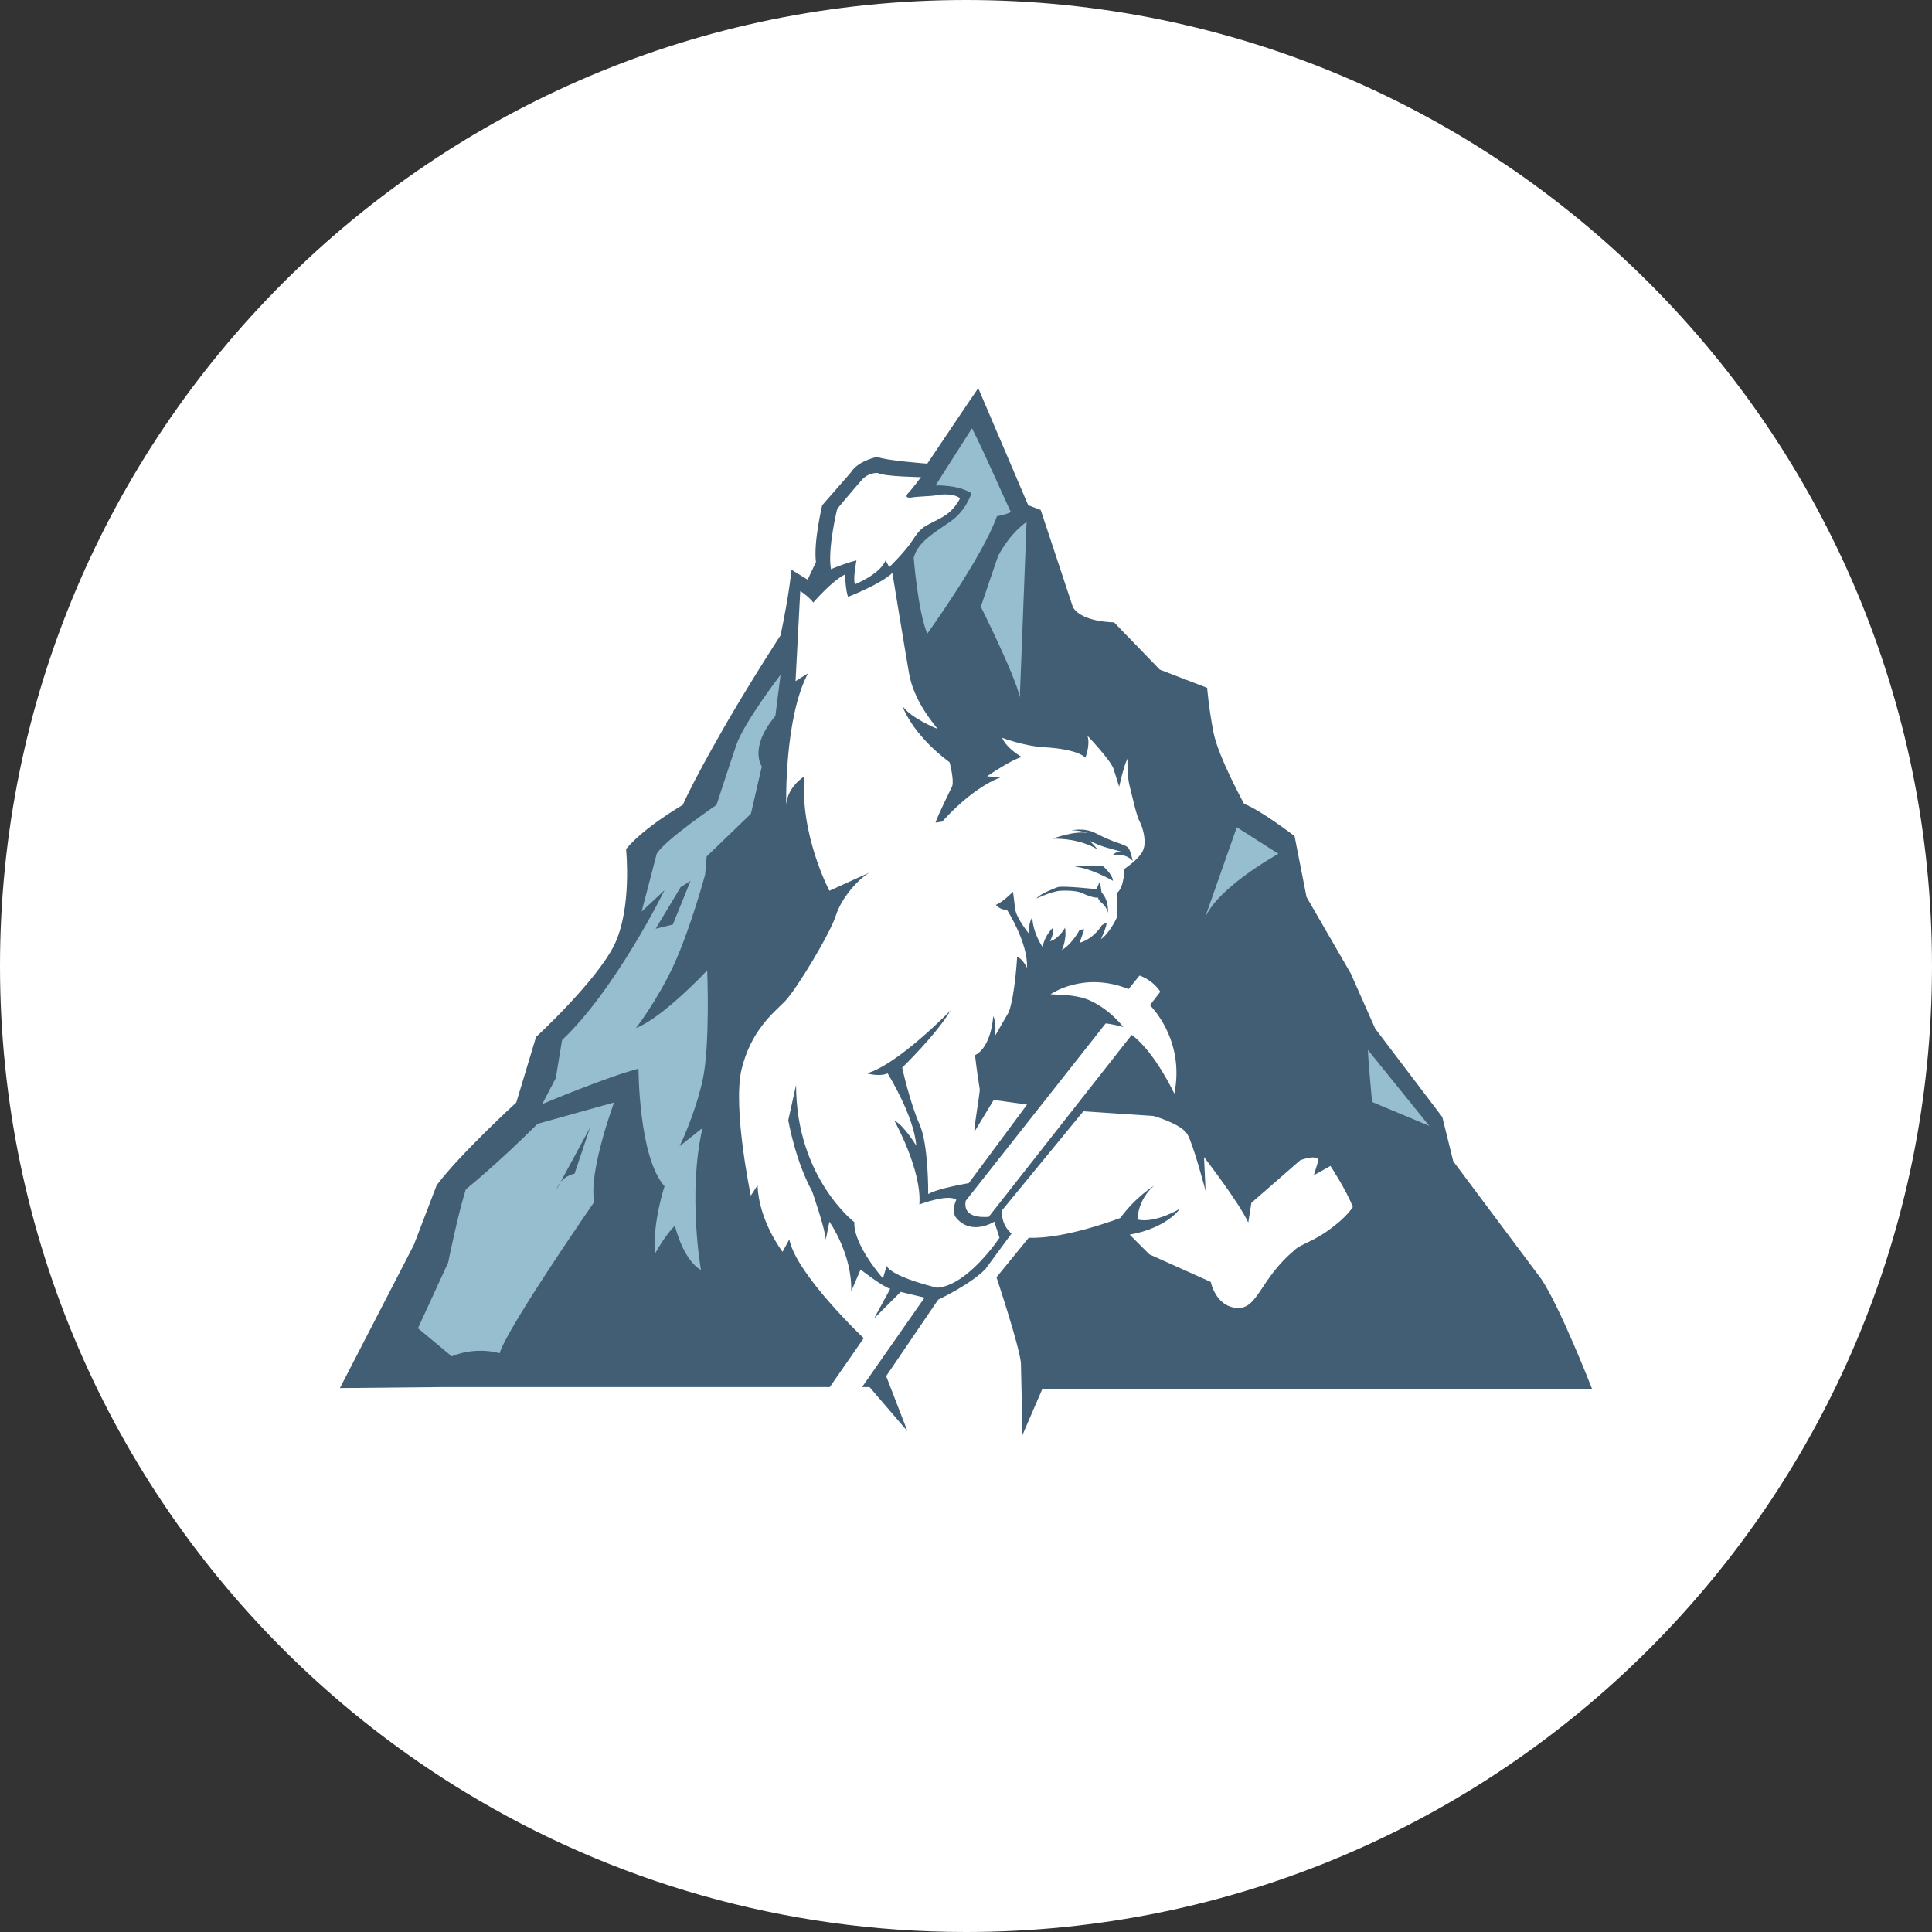 <?xml version="1.0" encoding="UTF-8"?><svg id="Layer_1" xmlns="http://www.w3.org/2000/svg" width="1080" height="1080" viewBox="0 0 1080 1080"><rect x="0" y="0" width="1080" height="1080" fill="#333333" stroke="none"/><path d="M1080,540c0,298.23-241.77,540-540,540-102.45,0-198.24-28.53-279.85-78.09-35.32-21.43-67.98-46.8-97.37-75.51C62.35,828.34,0,691.45,0,540,0,241.77,241.77,0,540,0s540,241.77,540,540Z" style="fill:#fff;"/><path d="M572.43,803l11.05-25.59h306.52s-18.03-46.24-28.5-61.65l-49.15-65.72-6.11-24.72-37.52-49.44-13.67-30.83-24.72-42.75-6.69-34.03s-18.9-14.54-28.21-18.03c0,0-14.54-26.46-17.16-40.13-2.62-13.67-3.49-24.72-3.49-24.72l-26.46-10.18-25.59-26.46s-18.03,0-22.97-8.43l-18.03-55.26-6.98-2.62-27.92-65.43c0-.29-28.5,42.17-28.5,42.17,0,0-23.56-1.74-27.92-3.78,0,0-10.76,2.04-14.83,8.72l-16,18.32s-4.94,20.65-3.49,31.7l-4.65,9.89-9.02-5.53s-1.16,13.09-6.11,36.64c0,0-13.38,20.36-29.08,47.11,0,0-18.03,30.83-25.59,47.69,0,0-22.1,12.8-31.7,24.72,0,0,3.49,33.15-6.69,53.8-10.18,20.36-43.62,51.18-43.62,51.18l-11.05,36.64s-31.7,29.08-44.5,46.24l-12.8,33.44-41.3,79.98,59.04-.58h237.02l21.23,24.72" style="fill:#fff;"/><line x1="737.32" y1="649.16" x2="734.7" y2="657.59" style="fill:none;"/><line x1="698.06" y1="684.06" x2="699.8" y2="673" style="fill:none;"/><path d="M588.42,468.85s12.21-4.65,19.78-3.2c0,0-5.53-1.74-9.31-1.45,0,0,6.98-1.74,13.38,1.45,6.11,3.2,9.6,4.36,10.18,4.65s6.69,2.04,8.14,3.49,2.62,7.56,2.62,7.56c0,0-2.91-4.36-11.05-3.49,0,0,1.74-2.04,4.65-1.74,0,0-5.23-1.45-9.31-2.62-3.78-1.16-8.43-3.49-8.43-3.49,0,0,3.49,3.2,4.36,4.94-.29-.58-9.89-6.4-25.01-6.11Z" style="fill:#fff;"/><path d="M600.64,484.55s9.6-1.45,16-.29c0,0,5.23,4.36,5.53,8.14,0,0-13.09-7.56-21.52-7.85Z" style="fill:#fff;"/><path d="M614.89,492.7l-2.04,4.36s-18.61-2.04-21.52-1.16c0,0-9.89,3.49-11.92,6.4,0,0,8.43-4.07,13.38-4.36,0,0,8.43-.58,12.51,1.45,4.07,2.04,7.56,2.62,8.43,2.33,0,0,.29,1.45,2.04,2.91,1.74,1.45,3.78,4.36,3.49,6.11,0,0,1.16-6.69-3.49-11.92l-.87-6.11Z" style="fill:#fff;"/><polygon points="386.01 492.41 376.12 516.83 366.53 519.16 380.49 495.9 386.01 492.41" style="fill:#fff;"/><path d="M329.88,630.25l-8.72,25.88s-7.56,1.16-10.18,9.02l18.9-34.9Z" style="fill:#fff;"/><path d="M691.37,462.45l23.27,14.83s-36.64,20.07-41.88,38.1l18.61-52.93Z" style="fill:#fff;"/><path d="M764.66,586.92c0,3.78,2.33,29.08,2.33,29.08l31.99,13.38-34.32-42.46Z" style="fill:#fff;"/><path d="M249.04,775.37h237.02l21.23,24.72-11.92-30.83,29.08-42.75s18.03-8.43,26.46-17.16l14.54-19.78s-6.11-4.65-5.23-13.09l45.37-55.26,39.26,2.62s15.41,4.36,18.9,10.18c3.49,6.11,10.18,31.7,10.18,31.7l-.87-18.9s19.78,25.59,24.72,36.64l1.74-11.05,27.34-23.85s9.31-3.49,10.18,0l-2.62,8.43,9.31-5.23s9.02,13.67,12.51,22.97c0,0-3.49,5.82-13.38,12.8-8.14,6.11-16.58,8.43-18.9,11.05-19.78,16.29-20.65,33.44-32.57,32.57-11.92-.87-14.54-14.54-14.54-14.54l-34.32-15.41-11.05-11.05s18.9-2.62,28.21-14.54c0,0-13.67,8.43-23.85,6.11,0,0,0-11.05,9.31-18.9,0,0-10.18,6.11-18.9,18.03,0,0-30.83,11.92-51.18,11.05l-18.03,22.1s12.8,38.39,13.67,47.99l.87,40.13,11.05-25.59h307.4s-18.03-46.24-28.5-61.65l-49.15-65.72-6.11-24.72-37.52-49.44-13.67-30.83-24.72-42.75-6.69-34.03s-18.9-14.54-28.21-18.03c0,0-14.54-26.46-17.16-40.13-2.62-13.67-3.49-24.72-3.49-24.72l-26.46-10.18-25.59-26.46s-18.03,0-22.97-8.43l-18.03-54.38-6.98-2.62-27.92-65.43c0-.29-28.5,42.17-28.5,42.17,0,0-23.56-1.74-27.92-3.78,0,0-10.76,2.04-14.83,8.72l-16,18.32s-4.94,20.65-3.49,31.7l-4.65,9.89-9.02-5.53s-1.16,13.09-6.11,36.64c0,0-13.38,20.36-29.08,47.11,0,0-18.03,30.83-25.59,47.69,0,0-22.1,12.8-31.7,24.72,0,0,3.49,33.15-6.69,53.8-10.18,20.36-43.62,51.18-43.62,51.18l-11.05,36.64s-31.7,29.08-44.5,46.24l-12.8,33.44-41.3,79.98,59.04-.58Z" style="fill:#415e75;"/><path d="M252.53,758.21c13.96-5.82,26.76-1.74,26.76-1.74,4.36-14.54,52.93-84.63,52.93-84.63-3.49-16.29,11.05-55.55,11.05-55.55l-42.75,11.92c-22.1,22.1-40.13,36.64-40.13,36.64-4.36,13.67-9.89,41.01-9.89,41.01l-16.87,36.64,18.9,15.7Z" style="fill:#97becf;"/><path d="M436.32,377.24s-20.36,26.46-24.72,39.26c-4.36,12.8-11.05,33.44-11.05,33.44,0,0-29.08,19.78-33.44,27.34l-8.43,32.28,12.8-11.92s-27.34,55.55-57.29,83.76l-3.49,21.23-7.56,14.54s36.64-15.41,53.8-19.78c0,0,0,49.44,14.54,65.72,0,0-6.98,21.23-5.23,37.52,0,0,6.11-11.05,11.05-15.41,0,0,4.36,18.9,14.54,24.72,0,0-7.56-42.75.87-79.39l-12.8,10.18s8.43-17.16,12.8-36.64c4.36-19.78,2.62-61.65,2.62-61.65,0,0-24.43,26.17-39.84,32.28,0,0,12.21-15.7,21.52-36.06,9.31-20.65,17.16-49.73,17.16-49.73l.87-10.18,24.72-23.85,6.11-26.46s-7.56-10.18,7.56-28.21l2.91-22.97Z" style="fill:#97becf;"/><path d="M514.84,266.73s-20.65-.29-24.14-2.33c0,0-5.53-.58-9.6,4.65-4.36,4.94-13.09,15.41-13.09,15.41,0,0-5.53,22.39-3.49,33.73,0,0,6.4-2.91,14.25-4.94,0,0-2.04,10.18-.87,13.38,0,0,13.96-5.53,17.16-13.38l2.04,3.78s9.02-8.72,13.09-15.12c4.07-6.4,6.4-7.56,9.89-9.31,5.23-2.91,11.63-4.65,16.58-13.96-2.62-2.62-9.89-2.62-13.38-1.74-3.49.58-10.18.58-13.38,1.16-3.2.58-4.07-.58-2.04-2.62,2.04-2.04,6.98-8.72,6.98-8.72Z" style="fill:#fff;"/><path d="M543.34,239.39l-20.36,31.99s12.51-.58,20.07,4.36c0,0-2.91,9.6-11.63,15.7s-18.32,11.34-20.65,20.36c0,0,2.33,29.66,7.56,42.46,0,0,30.83-42.75,38.97-65.72,0,0,4.36-.58,7.85-2.33-.29.29-13.96-31.41-21.81-46.82Z" style="fill:#97becf;"/><path d="M573.88,291.74s-9.02,5.82-16,19.19l-9.6,28.21s19.19,38.39,21.81,50.6l3.78-98.01Z" style="fill:#97becf;"/><path d="M447.37,330.42s4.65,2.91,7.27,6.4c0,0,10.47-12.21,17.74-15.7,0,0,.29,9.31,1.74,12.51,0,0,18.61-7.27,24.72-13.38,0,0,6.69,41.01,9.31,56.13,2.62,15.12,13.09,27.34,16,31.12,0,0-15.41-6.11-19.78-13.09,0,0,4.94,15.7,26.46,31.7,0,0,2.62,9.89,1.45,13.38,0,0-8.72,17.74-9.31,20.36l3.78-.58s15.7-18.32,32.57-24.72l-7.56-.58s13.96-9.6,19.48-10.76c0,0-8.43-4.65-11.05-10.76,0,0,12.51,4.65,22.97,5.23,10.47.58,19.78,2.33,23.56,5.82,0,0,2.91-6.98,1.16-12.21,0,0,12.51,13.09,14.54,18.32l3.2,10.18s2.62-11.92,4.65-15.7c0,0-.29,9.6,1.16,15.12,1.45,5.53,3.78,16.87,5.82,20.36,1.74,3.49,3.78,11.05,1.74,15.7-1.74,4.65-10.47,10.47-10.47,10.47,0,0,0,10.18-4.07,13.38,0,0,.29,12.21,0,13.38s-4.65,9.6-9.02,12.51c0,0,3.2-6.69,3.2-9.31l-2.62,1.45s-4.36,7.56-12.51,9.89l2.62-7.56-2.62.29s-3.78,7.56-9.89,11.34c0,0,2.91-6.11,1.74-12.51,0,0-3.2,6.11-8.43,7.56,0,0,2.33-3.78,1.74-7.56,0,0-4.65,4.07-5.82,10.76,0,0-5.23-6.98-5.82-16.58,0,0-2.62,3.78-1.45,9.6,0,0-7.56-9.02-8.14-14.54s-1.16-9.31-1.16-9.31c0,0-6.11,6.11-9.6,7.27,0,0,2.62,3.2,6.11,2.62,0,0,11.92,18.32,11.34,32.57,0,0-2.62-5.23-5.53-6.11,0,0-1.16,21.23-4.65,30.83l-7.56,13.09s.58-7.85-1.16-10.76c0,0-.87,17.16-10.18,21.81,0,0,1.16,10.18,2.62,18.9.29,2.04-3.49,22.39-2.91,23.85l10.76-17.74,18.61,2.62-32.57,43.91s-17.45,2.91-22.68,6.11c0,0,.29-27.92-4.94-39.26-5.23-11.63-9.6-31.41-9.6-31.41,0,0,19.19-18.61,27.05-31.99,0,0-29.37,30.25-46.82,35.19,0,0,6.98,2.04,11.63,0,0,0,14.83,23.85,16,40.42,0,0-6.98-11.63-12.21-13.96,0,0,15.41,27.63,13.96,46.82,0,0,16-6.11,20.65-2.62,0,0-3.2,6.4,0,10.18,8.72,10.18,21.23,2.04,21.23,2.04l2.91,9.02s-17.74,26.76-34.9,27.92c0,0-25.01-5.82-28.21-12.21l-2.04,6.98s-16.58-18.61-16-31.41c0,0-32.57-25.01-32.57-76.78l-4.36,19.78s3.78,22.39,13.38,39.84c0,0,7.56,21.81,7.56,27.05l2.04-10.18s12.8,18.03,12.21,38.97l5.23-12.21s12.21,9.6,16.58,10.76l-9.02,16.58,14.83-14.83,13.38,3.2-35.77,51.18h-18.03l19.78-28.5s-37.81-35.77-41.59-55.26l-3.78,6.98s-13.38-17.45-13.96-37.22l-3.78,5.82s-10.18-48.57-5.23-70.38c5.23-21.81,17.74-31.7,24.14-38.1,6.4-6.4,25.88-38.68,28.79-48.57,3.2-9.6,12.21-19.78,18.61-23.56l-22.39,10.18s-16.58-31.41-13.96-63.98c0,0-9.6,5.82-10.18,16,0,0-1.16-48.57,12.21-73.58l-6.98,4.36,2.62-50.31Z" style="fill:#fff;"/><path d="M539.85,671.26l78.23-99.17s3.78.29,9.89,2.04c0,0-6.98-9.31-18.03-14.54-6.4-3.2-14.83-3.49-22.68-3.78,0,0,18.32-13.09,43.62-2.91l6.11-7.56s6.98,2.04,11.63,9.02l-5.82,7.56s19.78,18.9,13.67,49.44c0,0-11.05-23.56-23.85-32.86l-79.98,101.79c0-.29-14.83,2.04-12.8-9.02Z" style="fill:#fff;"/><path d="M588.42,468.85s12.21-4.65,19.78-3.2c0,0-5.53-1.74-9.31-1.45,0,0,6.98-1.74,13.38,1.45,6.11,3.2,9.6,4.36,10.18,4.65s6.69,2.04,8.14,3.49,2.62,7.56,2.62,7.56c0,0-2.91-4.36-11.05-3.49,0,0,1.74-2.04,4.65-1.74,0,0-5.23-1.45-9.31-2.62-3.78-1.16-8.43-3.49-8.43-3.49,0,0,3.49,3.2,4.36,4.94-.29-.58-9.89-6.4-25.01-6.11Z" style="fill:#415e75;"/><path d="M600.64,484.55s9.6-1.45,16-.29c0,0,5.23,4.36,5.53,8.14,0,0-13.09-7.56-21.52-7.85Z" style="fill:#415e75;"/><path d="M614.89,492.7l-2.04,4.36s-18.61-2.04-21.52-1.16c0,0-9.89,3.49-11.92,6.4,0,0,8.43-4.07,13.38-4.36,0,0,8.43-.58,12.51,1.45,4.07,2.04,7.56,2.62,8.43,2.33,0,0,.29,1.45,2.04,2.91,1.74,1.45,3.78,4.36,3.49,6.11,0,0,1.16-6.69-3.49-11.92l-.87-6.11Z" style="fill:#415e75;"/><polygon points="386.01 492.41 376.12 516.83 366.53 519.16 380.49 495.9 386.01 492.41" style="fill:#415e75;"/><path d="M329.88,630.25l-8.72,25.88s-7.56,1.16-10.18,9.02l18.9-34.9Z" style="fill:#415e75;"/><path d="M691.37,462.45l23.27,14.83s-36.64,20.07-41.88,38.1l18.61-52.93Z" style="fill:#97becf;"/><path d="M764.66,586.92c0,3.78,2.33,29.08,2.33,29.08l31.99,13.38-34.32-42.46Z" style="fill:#97becf;"/></svg>